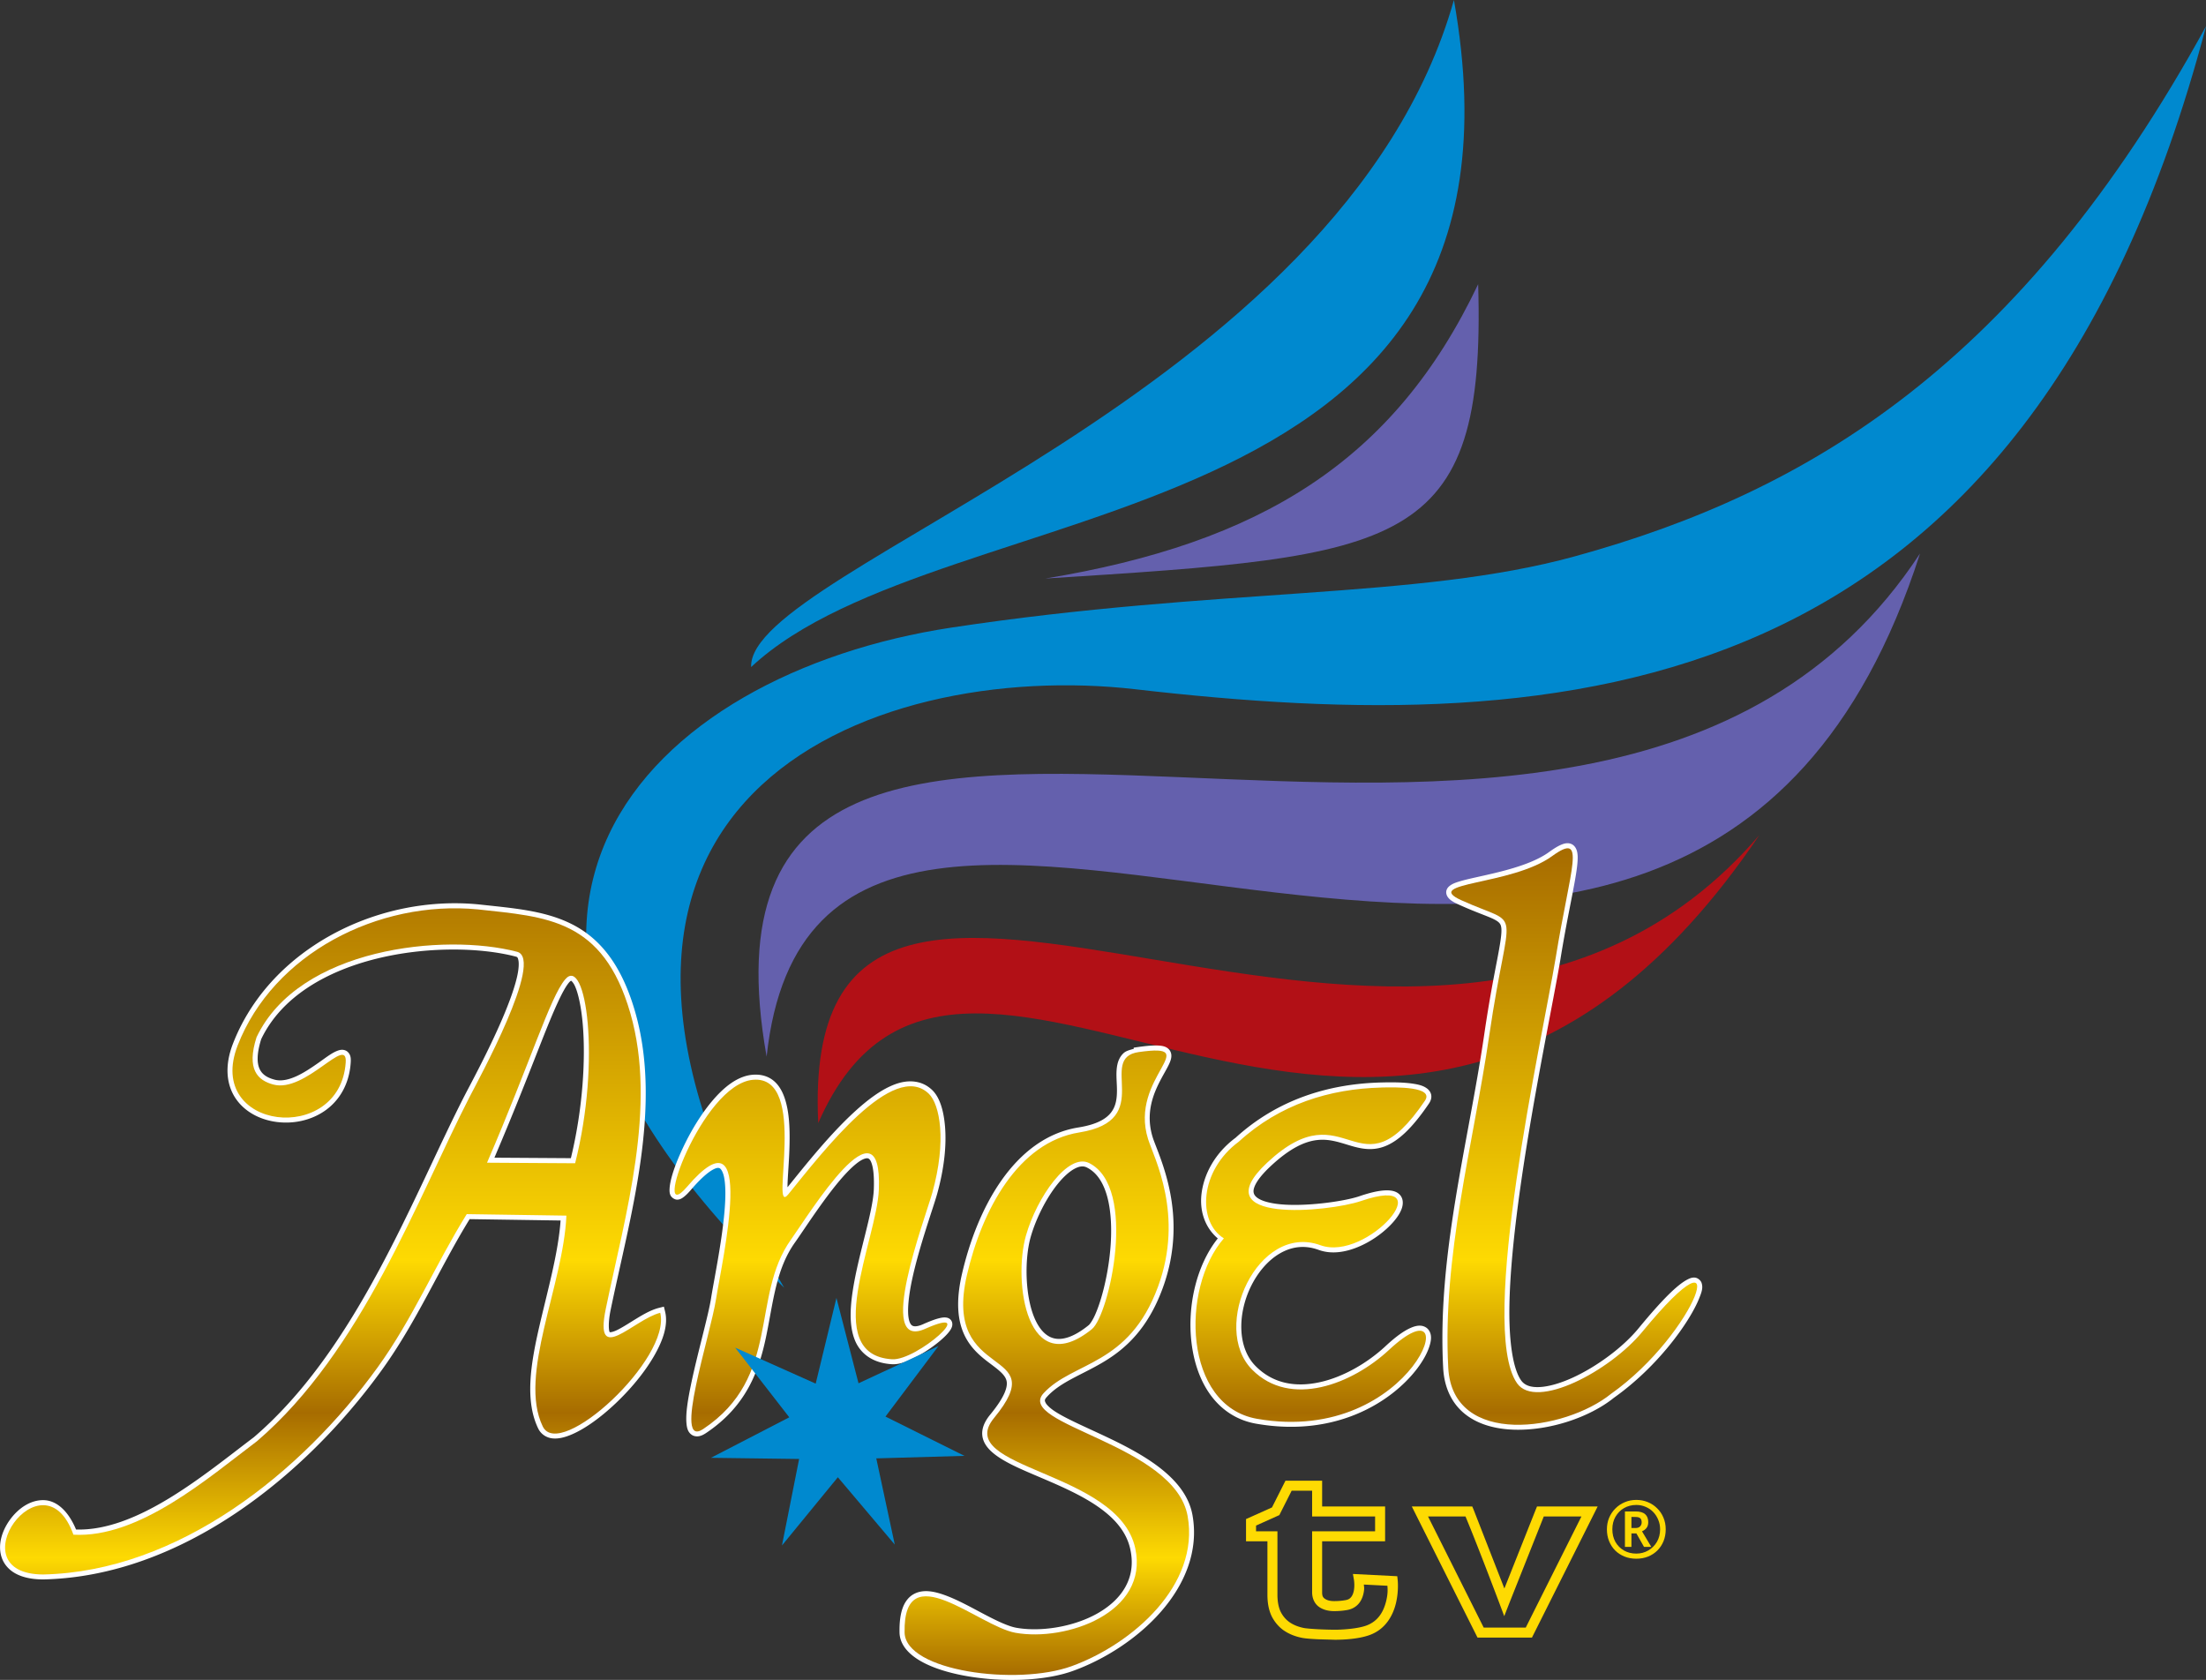 <svg xmlns="http://www.w3.org/2000/svg" width="590.9" height="450" ><rect width="100%" height="100%" fill="#333333" stroke="none"/><defs><linearGradient id="A" x1="184.39" x2="184.39" y1="183.16" y2="100.89" gradientUnits="userSpaceOnUse"><stop stop-color="#a76c00" offset="0"/><stop stop-color="#feda02" offset=".142"/><stop stop-color="#a76c00" offset=".318"/><stop stop-color="#feda02" offset=".503"/><stop stop-color="#a76c00" offset="1"/></linearGradient></defs><g transform="translate(-14.945 -15.944)"><path d="M234.119 316.783c-5.796-119.218 161.695 28.169 252.113-77.176-98.148 145.349-213.081-12.296-252.113 77.176z" fill="#b21016"/><path d="M220.295 298.996c14.5-135.076 245.5 62.692 308.951-134.789-89.402 136.42-336.799-21.566-308.951 134.789z" fill="#6460ad"/><path d="M225.009 360.915c-104.605-100.039-35.62-164.657 44.706-176.845 71.861-10.903 124.721-7.457 167.012-19.081 62.925-17.296 119.497-51.582 169.129-142.017-48.274 183.477-171.914 190.852-286.711 177.615-70.729-8.158-171.184 29.063-94.148 160.327z" fill="#0089cf"/><path d="M410.886 92.074c-22.59 47.577-58.472 69.318-115.913 78.842 95.631-6.055 118.035-7.436 115.913-78.842z" fill="#6460ad"/><path d="M404.394 15.945c26.115 147.101-136.364 130.223-188.257 178.688-.915-26.598 158.202-72.132 188.257-178.688z" fill="#0089cf"/><path d="M435.81 242.013c-.954-.385-1.88-.141-2.798.262s-1.926 1.038-3.134 1.913c-5.05 3.658-13.7 5.452-19.791 6.817-1.523.341-2.887.661-4.03 1.001s-2.046.646-2.803 1.242c-.379.298-.774.735-.896 1.373s.129 1.288.456 1.713c.655.851 1.589 1.344 3.018 1.991 4.265 1.931 7.233 2.898 8.986 3.726.877.414 1.418.78 1.724 1.121s.462.67.545 1.352c.167 1.363-.249 4.014-1.111 8.499s-2.118 10.839-3.453 19.958c-4.316 29.479-12.636 59.129-11.009 89.412.305 5.681 2.616 9.869 6.099 12.534s8.025 3.835 12.827 3.993c9.601.316 20.362-3.337 26.828-8.562 11.715-8.297 20.215-20.153 22.804-26.587.648-1.611 1.107-2.805.66-4.166-.223-.68-1.034-1.362-1.792-1.425s-1.369.182-2.038.534c-2.678 1.411-6.673 5.296-13.089 13.094-4.174 5.073-11.212 10.271-17.684 13.21-3.236 1.469-6.333 2.368-8.771 2.484s-4.046-.463-4.983-1.808c-2.24-3.215-3.304-10.758-3.113-20.357s1.472-21.29 3.196-33.194c3.449-23.809 8.668-48.435 10.485-59.368v-.005c1.963-12.14 4.053-20.543 4.511-25.408.115-1.216.138-2.215-.031-3.107s-.659-1.858-1.614-2.243zm-303.022 16.008c-23.887 1.413-46.898 15.452-55.448 37.506-2.323 5.99-1.71 11.057.734 14.672s6.564 5.713 10.951 6.288 9.101-.349 12.885-2.96 6.576-6.972 6.974-12.901c.073-1.088.045-2.026-.702-2.814-.374-.394-.934-.617-1.41-.65s-.882.061-1.268.194c-1.546.532-3.098 1.761-5.004 3.107s-4.051 2.811-6.162 3.773-4.122 1.386-5.848.922c-1.902-.512-3.262-1.315-3.987-2.824-.718-1.494-.861-3.995.409-8.033 5.45-11.422 17.572-18.247 30.9-21.551 13.355-3.311 27.834-3.036 37.302-.555.415.109.536.226.692 1.006s.1 2.1-.215 3.699c-.63 3.199-2.207 7.532-4.097 11.947-3.781 8.829-8.766 17.976-9.956 20.294-13.986 27.252-28.88 68.033-56.596 91.797-13.048 9.849-31.126 25.242-47.63 24.722-2.148-5.124-5.303-7.789-8.661-7.865-3.611-.082-6.885 2.262-9.054 5.266s-3.361 6.827-2.169 10.197c.596 1.685 1.838 3.191 3.694 4.202s4.295 1.563 7.404 1.572h.032c36.854-.814 70.102-27.644 90.628-56.046 9.362-12.954 15.412-27.222 23.553-40.467l24.36.367c-.623 8.792-3.499 18.831-5.717 28.478-2.328 10.127-3.867 19.823-.272 27.252.75 1.549 2.254 2.486 3.857 2.641s3.313-.283 5.135-1.064c3.645-1.561 7.787-4.588 11.706-8.289s7.588-8.073 10.129-12.382 4.057-8.572 3.154-12.251l-.32-1.31-1.31.33c-2.079.524-4.147 1.716-6.131 2.929s-3.885 2.462-5.292 3.107c-.704.323-1.28.47-1.556.477s-.167.051-.252-.073c-.168-.248-.491-2.171.288-5.937 5.181-25.035 13.942-54.198 6.545-79.835-3.723-12.902-9.63-19.77-16.961-23.464s-15.875-4.28-25.041-5.292h-.01l-.01-.005a66.33 66.33 0 0 0-10.249-.178zm35.134 20.64c.027.008.486.326.938 1.242.904 1.832 1.751 5.523 2.169 10.27.815 9.255.072 22.676-3.17 36.019l-20.477-.131c5.358-12.54 9.511-23.264 12.581-31.067 3.253-8.27 5.665-13.798 7.388-15.845.257-.306.459-.436.54-.472s.018-.019.031-.016zm157.091 17.349c-1.301-.052-2.974.09-5.235.409l-1.153.168v.309c-.98.283-2.011.525-2.662 1.106-.933.832-1.449 1.929-1.698 3.034-.498 2.21-.141 4.577-.131 6.854s-.259 4.346-1.567 6.047-3.796 3.231-8.766 4.024c-8.606 1.374-15.424 6.847-20.54 14.09s-8.596 16.291-10.642 25.151c-1.722 7.46-1.118 12.622.655 16.364s4.642 5.955 6.99 7.713 3.993 3.047 4.312 4.622-.492 4.239-4.412 9.007c-1.547 1.882-2.294 3.763-2.096 5.575s1.297 3.324 2.777 4.59c2.96 2.531 7.664 4.464 12.811 6.66s10.714 4.6 15.196 7.676 7.82 6.746 8.855 11.543c.87 4.03.229 7.371-1.394 10.223s-4.282 5.216-7.519 7.027c-6.475 3.621-15.229 4.921-21.625 3.778-2.143-.383-5.231-1.853-8.489-3.568s-6.72-3.654-9.971-4.915-6.431-1.972-9.039-.519c-1.304.727-2.318 2.001-2.934 3.699s-.892 3.835-.844 6.555c.058 3.247 2.424 5.827 5.701 7.697s7.618 3.186 12.392 4.014c9.55 1.655 20.79 1.351 28.448-1.436 8.398-3.056 17.149-8.596 23.464-15.809s10.202-16.208 8.467-25.895c-.947-5.288-4.551-9.489-9.081-12.932s-10.045-6.191-15.159-8.583-9.854-4.452-12.649-6.298c-1.398-.923-2.247-1.809-2.494-2.363s-.268-.783.466-1.582c3.628-3.946 9.174-5.748 15.028-9.238s11.86-8.8 15.882-19.718c3.649-9.904 3.375-18.824 1.986-25.853s-3.908-12.327-4.616-14.577c-2.432-7.729 1.091-13.643 3.364-17.753.568-1.027 1.064-1.921 1.368-2.814.152-.446.258-.899.246-1.41s-.189-1.102-.566-1.546c-.754-.887-1.827-1.075-3.128-1.127zm-108.522 7.839c-4.037.367-7.664 3.32-10.841 7.095s-5.913 8.475-7.917 12.785-3.288 8.1-3.432 10.584c-.036.621-.034 1.177.225 1.787s1.138 1.25 1.897 1.2 1.265-.397 1.808-.828 1.109-1.004 1.761-1.766c2.323-2.713 4.192-4.396 5.533-5.219s1.903-.758 2.232-.571.824.902 1.121 2.29.408 3.313.351 5.507c-.228 8.776-3.001 21.781-3.815 26.986-.734 4.695-3.658 14.85-5.371 23.092-.856 4.121-1.441 7.728-1.231 10.296.105 1.284.342 2.509 1.478 3.244.568.367 1.303.451 1.933.325s1.207-.413 1.813-.817c10.791-7.2 14.164-16.567 16.091-25.717s2.589-18.093 7.75-25.335c2.606-3.657 8.722-13.313 13.922-18.774 1.3-1.365 2.543-2.457 3.568-3.102s1.742-.759 2.059-.671.725.381 1.106 1.698.591 3.495.472 6.597c-.239 6.22-4.147 17.405-5.638 27.153-.745 4.874-.922 9.452.514 13.126s4.745 6.25 9.935 6.566c2.205.134 4.601-.882 7.016-2.206s4.777-3.019 6.497-4.564c.86-.772 1.554-1.495 2.049-2.201.247-.353.455-.696.582-1.142s.144-1.165-.304-1.713-1.051-.674-1.53-.697-.949.049-1.499.178c-1.1.259-2.52.78-4.438 1.635-1.495.666-2.341.625-2.761.435s-.78-.643-1.027-1.719c-.494-2.151-.098-6.205.849-10.637 1.894-8.863 5.695-19.322 6.697-22.909 1.997-7.15 2.518-13.225 2.148-17.941s-1.526-8.085-3.422-9.93c-2.738-2.664-6.421-2.886-9.956-1.582s-7.159 3.979-10.757 7.262c-6.844 6.244-13.439 14.6-18.072 20.331 0-.138-.008-.216-.005-.367.051-2.572.455-6.773.55-11.161s-.089-8.974-1.394-12.602c-.652-1.814-1.605-3.421-3.039-4.538s-3.333-1.66-5.507-1.462zm168.394 2.064c-14.011.351-27.703 4.542-38.973 14.803-5.545 4.112-8.524 9.785-9.138 15.101-.553 4.785 1.105 9.134 4.37 11.868-5.687 7.123-8.242 18.058-7.032 28.011.629 5.172 2.267 10.071 5.109 13.959s6.931 6.74 12.204 7.661c21.646 3.78 36.389-6.08 42.919-14.504 1.632-2.106 2.763-4.122 3.374-5.895s.865-3.415-.115-4.747c-.49-.666-1.334-1.064-2.159-1.111s-1.658.167-2.573.561c-1.83.788-4.037 2.351-6.801 4.925-4.75 4.424-11.189 8.228-17.538 9.636s-12.477.525-17.26-4.302c-5.048-5.094-4.789-14.359-1.095-21.656 1.847-3.648 4.516-6.743 7.608-8.53s6.548-2.331 10.37-.938c3.605 1.314 7.588.553 11.135-1.027s6.719-4 8.834-6.414c1.058-1.207 1.856-2.403 2.285-3.61s.456-2.655-.466-3.673-2.337-1.302-4.082-1.21-3.955.589-6.812 1.567c-3.992 1.367-14.784 2.926-21.84 2.075-1.764-.213-3.296-.575-4.396-1.058s-1.704-1.049-1.944-1.609-.257-1.299.372-2.557 1.926-2.917 4.061-4.91c5.255-4.904 9.177-6.608 12.397-6.99s5.888.561 8.74 1.42 5.984 1.608 9.495.23 7.204-4.701 11.774-11.439c.438-.647.713-1.384.624-2.159s-.561-1.42-1.085-1.829c-1.047-.818-2.36-1.106-3.83-1.331-2.942-.45-6.544-.369-8.53-.32zm-78.813 22.772c2.802 1.4 4.591 4.338 5.58 8.3s1.122 8.849.697 13.665-1.401 9.572-2.541 13.309c-.57 1.869-1.183 3.485-1.771 4.705s-1.208 2.045-1.472 2.258c-4.174 3.371-7.224 4.078-9.416 3.495s-3.938-2.583-5.187-5.612c-2.499-6.057-2.579-15.764-.922-21.551 1.413-4.938 4.185-10.39 7.2-14.132 1.507-1.871 3.083-3.307 4.464-4.061s2.416-.854 3.369-.377z" dominant-baseline="auto" fill="#fff" paint-order="stroke fill markers"/><path d="M169.9 101.42c-4.065 2.945-13.081 2.585-9.052 4.409 6.268 2.838 4.768-.104 2.784 13.447-1.615 11.031-4.7 22.049-4.1 33.228.43 7.999 11.68 6.298 16.246 2.605 8.57-6.054 12.641-17.76 3.136-6.207-3.245 3.945-10.638 7.839-12.516 5.144-3.94-5.655 2.513-34.374 3.857-42.457 1.47-9.088 3.122-12.688-.355-10.17zm-107.26 5.317c-9.953-.955-20.428 4.449-23.974 13.596-3.289 8.482 10.235 9.982 10.792 1.686.188-2.794-4.008 3.073-7.231 2.205-1.57-.422-2.694-1.521-1.672-4.72 4.231-8.926 18.736-10.44 26.016-8.533 2.754.722-3.886 12.816-4.742 14.483-5.187 10.106-10.739 25.39-21.219 34.372-4.894 3.691-11.789 9.71-18.336 9.343-3.012-8.441-11.815 3.946-3.013 3.972 13.499-.298 25.799-10.184 33.387-20.683 3.502-4.845 5.758-10.247 8.894-15.295l9.949.15c-.303 6.972-4.838 15.93-2.362 21.047 1.693 3.499 12.853-6.776 11.731-11.347-2.679.675-6.633 5.379-5.437-.397 1.938-9.364 5.15-20.163 2.45-29.519-2.725-9.443-8.376-9.603-15.232-10.36zm9.722 25.347l-8.796-.054c4.361-10.098 6.276-16.491 7.801-18.303 2.065-2.453 3.609 8.034.995 18.358zm56.274-11.103c-4.246.599 1.762 6.797-5.945 8.028-6.089.972-9.714 7.737-11.216 14.244-2.5 10.829 8.696 6.982 2.712 14.261-4.202 5.112 12.409 5.199 14.096 13.012 1.391 6.441-6.915 9.337-11.959 8.436-3.696-.661-11.209-7.832-11.07-.035.07 3.885 11.249 5.344 16.676 3.369 6.104-2.221 12.81-8.123 11.582-14.986-1.288-7.194-17.266-9.13-14.382-12.266 2.935-3.192 8.496-2.688 11.422-10.627 2.648-7.186-.4-12.874-.989-14.746-1.942-6.171 5.7-9.625-.925-8.69zm-38.525 2.771c-5.116.465-10.251 14.972-6.574 10.679 7.077-8.264 3.485 7.426 2.894 11.209-.574 3.675-4.345 15.021-1.284 12.979 7.797-5.202 4.712-13.227 8.758-18.905 1.886-2.646 9.145-14.49 8.78-5.002-.192 4.986-5.868 16.505 1.324 16.942 2.475.15 8.886-5.529 3.295-3.037-5.016 2.237.011-11.055.714-13.574 1.462-5.232.744-8.839-.34-9.894-3.524-3.429-10.56 5.759-14.031 10.031-1.958 2.41 2.138-11.944-3.535-11.428zm62.736.773c-5.143.129-10.124 1.655-14.231 5.407-3.935 2.907-4.153 8.001-1.487 9.651-4.336 4.973-4.035 16.734 3.319 18.018 15.771 2.754 21.217-14.379 13.169-6.883-3.66 3.409-9.839 5.838-13.667 1.973-4.187-4.226.582-14.697 6.821-12.423 4.681 1.706 12.354-7.256 4.051-4.414-3.25 1.113-15.934 2.298-9.356-3.842 8.032-7.496 9.032 3.714 15.734-6.168.966-1.424-2.878-1.358-4.352-1.321zm-29.167 7.54c4.872 2.434 2.008 15.181.274 16.581-6.493 5.243-7.895-4.76-6.581-9.35 1.094-3.823 4.204-8.282 6.308-7.231z" dominant-baseline="auto" fill="url(#A)" paint-order="stroke fill markers" transform="matrix(2.683 0 0 2.683 -25.149 -26.83)"/><g fill="#feda02"><path d="M359.269 412.586l-.372.739-3.238 6.424-6.953 3.118v5.953h5.732v14.3c0 2.235.362 4.177 1.158 5.806l.005.016.005.011c.798 1.55 1.907 2.845 3.296 3.804h.011l.005.005c1.37.925 2.969 1.555 4.763 1.913 1.04.207 2.676.31 4.407.393l4.47.126c2.051 0 6.084-.149 9.154-1.226 4.435-1.557 6.397-5.394 7.163-8.609s.466-6.036.466-6.036l-.12-1.148-11.879-.603.288 1.656s.212 1.346-.021 2.693c-.117.674-.344 1.308-.681 1.755s-.737.755-1.52.896h-.011c-.957.177-1.986.267-3.092.267-1.163 0-1.955-.249-2.515-.65-.479-.343-.697-.734-.697-1.692V428.82h16.867v-9.327h-16.867v-6.906zm1.656 2.683h5.486v6.906h16.867v3.961h-16.867v16.359c0 1.556.622 3.016 1.818 3.872 1.115.799 2.517 1.153 4.077 1.153 1.246 0 2.44-.1 3.573-.309 1.398-.252 2.499-1.004 3.191-1.923s1.019-1.962 1.184-2.913c.18-1.039.058-1.294.011-1.97l6.314.325c.04.753.19 1.891-.314 4.008-.647 2.718-2.054 5.501-5.444 6.691-2.403.843-6.388 1.079-8.263 1.079a103.44 103.44 0 0 1-4.339-.12c-1.686-.081-3.405-.225-4.014-.346-1.498-.299-2.738-.803-3.773-1.499-1.016-.702-1.816-1.617-2.431-2.809-.561-1.155-.88-2.68-.88-4.616v-16.982h-5.732v-1.53l6.241-2.803zm32.188 4.223l17.601 35.122h14.577l17.601-35.123h-16.244l-.341.833-8.4 21.138-8.258-21.153-.346-.817zm4.349 2.683h10.034c3.419 8.197 9.144 23.417 9.144 23.417l1.231 3.28 1.273-3.264 9.316-23.433h10.081l-14.907 29.758H412.37z" dominant-baseline="auto"/><path d="M453.248 433.485q-1.717 0-3.155-.579-1.438-.579-2.511-1.631-1.052-1.073-1.631-2.511-.579-1.438-.579-3.155 0-1.631.579-3.048.601-1.438 1.674-2.511 1.073-1.095 2.511-1.696 1.438-.622 3.112-.622 1.631 0 3.048.579 1.438.579 2.511 1.653 1.095 1.052 1.696 2.49.622 1.438.622 3.155 0 1.717-.579 3.155-.579 1.438-1.653 2.511-1.052 1.052-2.49 1.631-1.438.579-3.155.579zm0-1.374q1.76 0 3.198-.837 1.459-.837 2.318-2.296.858-1.481.858-3.37 0-1.352-.494-2.533-.472-1.18-1.331-2.082-.858-.901-2.039-1.395-1.159-.515-2.511-.515-1.824 0-3.284.837-1.459.837-2.296 2.318-.837 1.459-.837 3.37 0 1.889.816 3.37.837 1.459 2.275 2.296 1.459.837 3.327.837zm-3.048-1.803v-9.486h2.854q1.76 0 2.575.751.816.73.816 2.125 0 1.009-.515 1.61-.515.579-1.159.837l2.49 4.164h-1.953l-2.039-3.606h-1.331v3.606zm2.812-5.044q.837 0 1.245-.429.429-.429.429-1.095 0-.751-.386-1.095-.365-.343-1.309-.343h-1.052v2.962z"/></g><path d="M273.277 405.931l-23.612.675 4.955 23.096-15.25-18.04-14.968 18.274 4.596-23.17-23.62-.308 20.981-10.853-14.485-18.659 21.566 9.637 5.556-22.959 5.912 22.87 21.414-9.97-14.194 18.881z" fill="#0089cf" paint-order="stroke fill markers"/></g></svg>